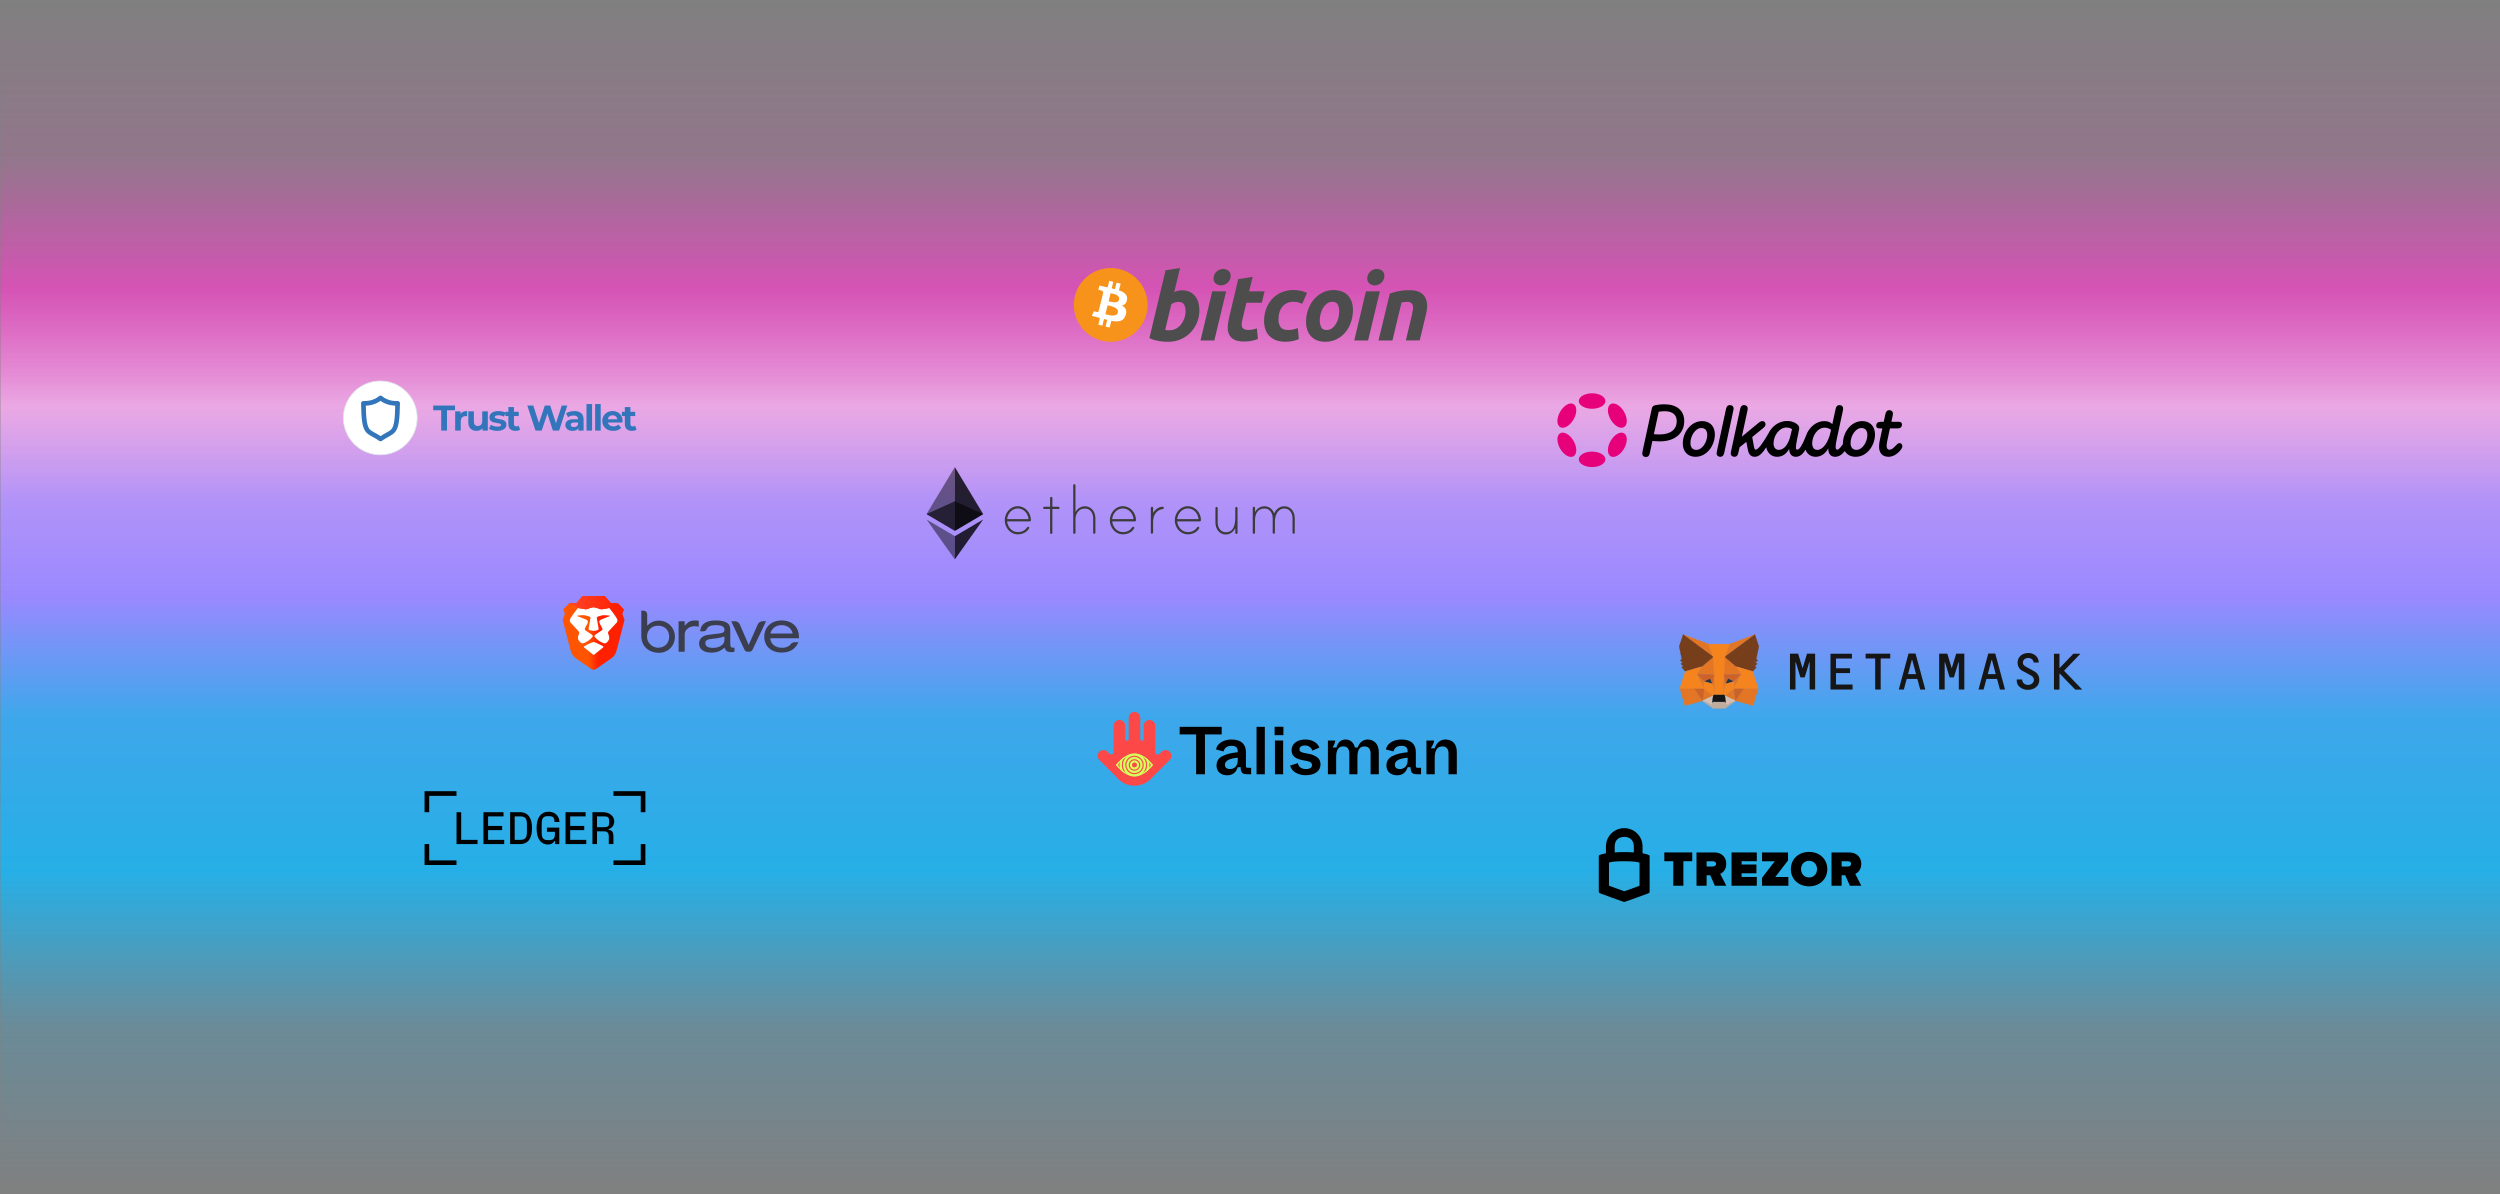 <?xml version="1.0" encoding="UTF-8" standalone="no"?>
<!DOCTYPE svg PUBLIC "-//W3C//DTD SVG 1.1//EN" "http://www.w3.org/Graphics/SVG/1.1/DTD/svg11.dtd">
<svg width="100%" height="100%" viewBox="0 0 2026 968" version="1.1" xmlns="http://www.w3.org/2000/svg" xmlns:xlink="http://www.w3.org/1999/xlink" xml:space="preserve" xmlns:serif="http://www.serif.com/" style="fill-rule:evenodd;clip-rule:evenodd;stroke-linecap:round;stroke-linejoin:round;">
    <rect x="0" y="0" width="2026" height="968" fill="#808080" stroke="none"/>
    <g transform="matrix(1,0,0,1,-510,-968)">
        <g>
            <g transform="matrix(1.235,0,0,1,-415.96,0)">
                <rect x="750" y="968" width="1641" height="968" style="fill:url(#_Linear1);"/>
            </g>
            <g id="Logos" transform="matrix(0.109,0,0,0.109,1369.46,1134.41)">
                <g transform="matrix(0.76,0,0,0.76,4001.89,4630.31)">
                    <path id="path7" d="M249,0C149.9,0 69.7,80.2 69.7,179.3L69.7,246.5C34.9,252.8 0,261.2 0,272.1L0,622.8C0,622.8 0,632.5 10.9,637.1C50.4,653.1 205.8,708.1 241.5,720.7C246.1,722.4 247.4,722.4 248.6,722.4C250.3,722.4 251.1,722.4 255.7,720.7C291.4,708.1 447.2,653.1 486.7,637.1C496.8,632.9 497.2,623.2 497.2,623.2L497.2,272.1C497.2,261.2 462.8,252.4 427.9,246.5L427.9,179.3C428.4,80.2 347.7,0 249,0ZM249,85.7C307.4,85.7 342.7,121 342.7,179.4L342.7,237.8C277.2,233.2 221.3,233.2 155.4,237.8L155.4,179.4C155.4,120.9 190.7,85.7 249,85.7ZM248.6,323.8C330.1,323.8 398.5,330.1 398.5,341.4L398.5,560.2C398.5,563.6 398.1,564 395.1,565.2C392.2,566.5 256.1,615.6 256.1,615.6C256.1,615.6 250.6,617.3 249,617.3C247.3,617.3 241.9,615.2 241.9,615.2C241.9,615.2 105.8,566.1 102.9,564.8C100,563.5 99.5,563.1 99.5,559.8L99.5,341C98.7,329.7 167.1,323.8 248.6,323.8Z" style="fill-rule:nonzero;"/>
                    <g id="g3222" transform="matrix(0.956,0,0,0.956,91.363,-287.434)">
                        <path id="path13" d="M666.6,890L666.6,639.3L575,639.3L575,549.4L860.6,549.4L860.6,639.3L769.9,639.3L769.9,890L666.6,890Z" style="fill-rule:nonzero;"/>
                        <path id="path15" d="M1092,890L1045,782.9L1007.6,782.9L1007.6,890L904.3,890L904.3,549.4L1086.1,549.4C1165.9,549.4 1208.7,602.3 1208.7,666.1C1208.7,724.9 1174.7,756 1147.4,769.4L1209.1,889.9L1092,889.9L1092,890ZM1104.2,666.1C1104.2,647.6 1087.8,639.6 1070.6,639.6L1007.6,639.6L1007.6,693.4L1070.6,693.4C1087.8,693 1104.2,685 1104.2,666.1Z" style="fill-rule:nonzero;"/>
                        <path id="path17" d="M1262.9,890L1262.9,549.4L1521.2,549.4L1521.2,639.3L1365.8,639.3L1365.8,672.9L1517.4,672.9L1517.4,762.8L1365.8,762.8L1365.8,800.2L1521.2,800.2L1521.2,890L1262.9,890Z" style="fill-rule:nonzero;"/>
                        <path id="path19" d="M1574.9,890.4L1574.9,808.5L1704.7,639.7L1574.9,639.7L1574.9,549.8L1840.7,549.8L1840.7,630.9L1710.5,800.6L1844.5,800.6L1844.5,890.5L1574.9,890.4Z" style="fill-rule:nonzero;"/>
                        <path id="path21" d="M1869.7,720.3C1869.7,615.7 1950.8,543.9 2056.2,543.9C2161.2,543.9 2242.7,615.3 2242.7,720.3C2242.7,824.9 2161.6,896.3 2056.2,896.3C1950.8,896.3 1869.7,824.9 1869.7,720.3ZM2137.7,720.3C2137.7,672.8 2105.4,635 2055.8,635C2006.2,635 1973.9,672.8 1973.9,720.3C1973.9,767.8 2006.2,805.6 2055.8,805.6C2105.8,805.6 2137.7,767.8 2137.7,720.3Z" style="fill-rule:nonzero;"/>
                        <path id="path23" d="M2473.6,890.4L2426.6,783.3L2389.2,783.3L2389.2,890.4L2285.9,890.4L2285.9,549.8L2467.7,549.8C2547.5,549.8 2590.3,602.7 2590.3,666.5C2590.3,725.3 2556.3,756.4 2529,769.8L2590.7,890.3L2473.6,890.3L2473.6,890.4ZM2486.2,666.1C2486.2,647.6 2469.8,639.6 2452.6,639.6L2389.6,639.6L2389.6,693.4L2452.6,693.4C2469.9,693 2486.2,685 2486.2,666.1Z" style="fill-rule:nonzero;"/>
                    </g>
                </g>
                <g transform="matrix(4.287,0,0,4.287,-4728.38,4355.93)">
                    <path d="M327.629,119.94L327.629,127.998L382.998,127.998L382.998,91.655L374.931,91.655L374.931,119.94L327.629,119.94ZM327.629,0L327.629,8.058L374.931,8.058L374.931,36.345L382.998,36.345L382.998,0L327.629,0ZM299.075,62.341L299.075,43.616L311.731,43.616C317.901,43.616 320.116,45.67 320.116,51.28L320.116,54.598C320.116,60.366 317.98,62.341 311.731,62.341L299.075,62.341ZM319.165,65.659C324.939,64.158 328.972,58.784 328.972,52.386C328.972,48.356 327.391,44.721 324.385,41.797C320.589,38.162 315.525,36.345 308.961,36.345L291.164,36.345L291.164,91.653L299.075,91.653L299.075,69.61L310.94,69.61C317.03,69.61 319.483,72.138 319.483,78.46L319.483,91.655L327.55,91.655L327.55,79.724C327.55,71.033 325.494,67.715 319.165,66.766L319.165,65.659ZM252.565,67.476L276.928,67.476L276.928,60.207L252.565,60.207L252.565,43.614L279.3,43.614L279.3,36.345L244.496,36.345L244.496,91.653L280.487,91.653L280.487,84.384L252.565,84.384L252.565,67.476ZM226.065,70.4L226.065,74.192C226.065,82.172 223.138,84.78 215.783,84.78L214.043,84.78C206.685,84.78 203.126,82.409 203.126,71.426L203.126,56.572C203.126,45.511 206.844,43.218 214.2,43.218L215.781,43.218C222.979,43.218 225.273,45.905 225.351,53.332L234.052,53.332C233.262,42.428 225.985,35.556 215.069,35.556C209.77,35.556 205.34,37.215 202.018,40.375C197.035,45.037 194.266,52.938 194.266,63.999C194.266,74.666 196.64,82.568 201.543,87.465C204.865,90.704 209.454,92.443 213.962,92.443C218.708,92.443 223.06,90.546 225.273,86.438L226.379,86.438L226.379,91.653L233.656,91.653L233.656,63.131L212.22,63.131L212.22,70.4L226.065,70.4ZM156.301,43.614L164.924,43.614C173.072,43.614 177.502,45.668 177.502,56.73L177.502,71.268C177.502,82.329 173.072,84.384 164.924,84.384L156.301,84.384L156.301,43.614ZM165.634,91.655C180.743,91.655 186.358,80.198 186.358,64.001C186.358,47.567 180.346,36.347 165.475,36.347L148.389,36.347L148.389,91.655L165.634,91.655ZM110.186,67.476L134.549,67.476L134.549,60.207L110.186,60.207L110.186,43.614L136.921,43.614L136.921,36.345L102.116,36.345L102.116,91.653L138.108,91.653L138.108,84.384L110.186,84.384L110.186,67.476ZM63.518,36.345L55.45,36.345L55.45,91.653L91.836,91.653L91.836,84.384L63.518,84.384L63.518,36.345ZM0,91.655L0,128L55.37,128L55.37,119.94L8.067,119.94L8.067,91.655L0,91.655ZM0,0L0,36.345L8.067,36.345L8.067,8.058L55.37,8.058L55.37,0L0,0Z" style="fill-rule:nonzero;"/>
                </g>
                <g transform="matrix(2.287,0,0,2.287,4325.25,2916.89)">
                    <g>
                        <path d="M1276.6,240.7C1269.8,236.2 1262.3,233 1255.2,229C1250.6,226.4 1245.7,224.1 1241.7,220.8C1234.9,215.2 1236.3,204.2 1243.4,199.4C1253.6,192.6 1270.5,196.4 1272.3,210.3C1272.3,210.6 1272.6,210.8 1272.9,210.8L1288.3,210.8C1288.7,210.8 1289,210.5 1288.9,210.1C1288.1,200.5 1284.4,192.5 1277.6,187.4C1271.1,182.5 1263.7,179.9 1255.8,179.9C1215.1,179.9 1211.4,223 1233.3,236.6C1235.8,238.2 1257.3,249 1264.9,253.7C1272.5,258.4 1274.9,267 1271.6,273.8C1268.6,280 1260.8,284.3 1253,283.8C1244.5,283.3 1237.9,278.7 1235.6,271.5C1235.2,270.2 1235,267.7 1235,266.6C1235,266.3 1234.7,266 1234.4,266L1217.7,266C1217.4,266 1217.1,266.3 1217.1,266.6C1217.1,278.7 1220.1,285.4 1228.3,291.5C1236,297.3 1244.4,299.7 1253.1,299.7C1275.9,299.7 1287.7,286.8 1290.1,273.4C1292.2,260.3 1288.3,248.5 1276.6,240.7Z" style="fill:rgb(22,22,22);fill-rule:nonzero;"/>
                        <path d="M561.3,182.1L536,182.1C535.7,182.1 535.5,182.3 535.4,182.5L521.7,227.7C521.5,228.3 520.7,228.3 520.5,227.7L506.8,182.5C506.7,182.2 506.5,182.1 506.2,182.1L480.7,182.1C480.4,182.1 480.1,182.4 480.1,182.7L480.1,298.1C480.1,298.4 480.4,298.7 480.7,298.7L497.4,298.7C497.7,298.7 498,298.4 498,298.1L498,210.4C498,209.7 499,209.6 499.2,210.2L513,255.7L514,258.9C514.1,259.2 514.3,259.3 514.6,259.3L527.4,259.3C527.7,259.3 527.9,259.1 528,258.9L529,255.7L542.8,210.2C543,209.5 544,209.7 544,210.4L544,298.1C544,298.4 544.3,298.7 544.6,298.7L561.3,298.7C561.6,298.7 561.9,298.4 561.9,298.1L561.9,182.7C561.9,182.4 561.6,182.1 561.3,182.1Z" style="fill:rgb(22,22,22);fill-rule:nonzero;"/>
                        <path d="M1020.9,182.1C1020.6,182.1 1020.4,182.3 1020.3,182.5L1006.6,227.7C1006.4,228.3 1005.6,228.3 1005.4,227.7L991.7,182.5C991.6,182.2 991.4,182.1 991.1,182.1L965.7,182.1C965.4,182.1 965.1,182.4 965.1,182.7L965.1,298.1C965.1,298.4 965.4,298.7 965.7,298.7L982.4,298.7C982.7,298.7 983,298.4 983,298.1L983,210.4C983,209.7 984,209.6 984.2,210.2L998,255.7L999,258.9C999.1,259.2 999.3,259.3 999.6,259.3L1012.4,259.3C1012.7,259.3 1012.9,259.1 1013,258.9L1014,255.7L1027.8,210.2C1028,209.5 1029,209.7 1029,210.4L1029,298.1C1029,298.4 1029.3,298.7 1029.6,298.7L1046.3,298.7C1046.6,298.7 1046.9,298.4 1046.9,298.1L1046.9,182.7C1046.9,182.4 1046.6,182.1 1046.3,182.1L1020.9,182.1Z" style="fill:rgb(22,22,22);fill-rule:nonzero;"/>
                        <path d="M805.5,182.1L726.6,182.1C726.3,182.1 726,182.4 726,182.7L726,197.1C726,197.4 726.3,197.7 726.6,197.7L757.1,197.7L757.1,298.1C757.1,298.4 757.4,298.7 757.7,298.7L774.4,298.7C774.7,298.7 775,298.4 775,298.1L775,197.7L805.5,197.7C805.8,197.7 806.1,197.4 806.1,197.1L806.1,182.7C806.1,182.4 805.9,182.1 805.5,182.1Z" style="fill:rgb(22,22,22);fill-rule:nonzero;"/>
                        <path d="M904,298.7L919.2,298.7C919.6,298.7 919.9,298.3 919.8,297.9L888.4,182.1C888.3,181.8 888.1,181.7 887.8,181.7L866,181.7C865.7,181.7 865.5,181.9 865.4,182.1L834,297.9C833.9,298.3 834.2,298.7 834.6,298.7L849.8,298.7C850.1,298.7 850.3,298.5 850.4,298.3L859.5,264.6C859.6,264.3 859.8,264.2 860.1,264.2L893.7,264.2C894,264.2 894.2,264.4 894.3,264.6L903.4,298.3C903.5,298.5 903.8,298.7 904,298.7ZM864.1,247.7L876.3,202.6C876.5,202 877.3,202 877.5,202.6L889.7,247.7C889.8,248.1 889.5,248.5 889.1,248.5L864.7,248.5C864.3,248.5 864,248.1 864.1,247.7Z" style="fill:rgb(22,22,22);fill-rule:nonzero;"/>
                        <path d="M1163.2,298.7L1178.4,298.7C1178.8,298.7 1179.1,298.3 1179,297.9L1147.6,182.1C1147.5,181.8 1147.3,181.7 1147,181.7L1125.2,181.7C1124.9,181.7 1124.7,181.9 1124.6,182.1L1093.2,297.9C1093.1,298.3 1093.4,298.7 1093.8,298.7L1109,298.7C1109.3,298.7 1109.5,298.5 1109.6,298.3L1118.7,264.6C1118.8,264.3 1119,264.2 1119.3,264.2L1152.9,264.2C1153.2,264.2 1153.4,264.4 1153.5,264.6L1162.6,298.3C1162.7,298.5 1162.9,298.7 1163.2,298.7ZM1123.3,247.7L1135.5,202.6C1135.7,202 1136.5,202 1136.7,202.6L1148.9,247.7C1149,248.1 1148.7,248.5 1148.3,248.5L1123.9,248.5C1123.5,248.5 1123.2,248.1 1123.3,247.7Z" style="fill:rgb(22,22,22);fill-rule:nonzero;"/>
                        <path d="M629.7,281.6L629.7,245.8C629.7,245.5 630,245.2 630.3,245.2L674.8,245.2C675.1,245.2 675.4,244.9 675.4,244.6L675.4,230.2C675.4,229.9 675.1,229.6 674.8,229.6L630.3,229.6C630,229.6 629.7,229.3 629.7,229L629.7,198.4C629.7,198.1 630,197.8 630.3,197.8L680.9,197.8C681.2,197.8 681.5,197.5 681.5,197.2L681.5,182.8C681.5,182.5 681.2,182.2 680.9,182.2L612.4,182.2C612.1,182.2 611.8,182.5 611.8,182.8L611.8,298.1C611.8,298.4 612.1,298.7 612.4,298.7L683,298.7C683.3,298.7 683.6,298.4 683.6,298.1L683.6,282.9C683.6,282.6 683.3,282.3 683,282.3L630.2,282.3C629.9,282.2 629.7,282 629.7,281.6Z" style="fill:rgb(22,22,22);fill-rule:nonzero;"/>
                        <path d="M1429.2,297.7L1371.4,238C1371.2,237.8 1371.2,237.4 1371.4,237.2L1423.4,183.2C1423.8,182.8 1423.5,182.2 1423,182.2L1401.7,182.2C1401.5,182.2 1401.4,182.3 1401.3,182.4L1357.2,228.2C1356.8,228.6 1356.2,228.3 1356.2,227.8L1356.2,182.8C1356.2,182.5 1355.9,182.2 1355.6,182.2L1338.9,182.2C1338.6,182.2 1338.3,182.5 1338.3,182.8L1338.3,298.2C1338.3,298.5 1338.6,298.8 1338.9,298.8L1355.6,298.8C1355.9,298.8 1356.2,298.5 1356.2,298.2L1356.2,247.4C1356.2,246.9 1356.9,246.6 1357.2,247L1407.2,298.6C1407.3,298.7 1407.5,298.8 1407.6,298.8L1428.9,298.8C1429.3,298.7 1429.6,298 1429.2,297.7Z" style="fill:rgb(22,22,22);fill-rule:nonzero;"/>
                    </g>
                    <g>
                        <path d="M366,120L264.9,195L283.7,150.8L366,120Z" style="fill:rgb(225,119,38);fill-rule:nonzero;stroke:rgb(225,119,38);stroke-width:1px;"/>
                        <g>
                            <path d="M132.8,120L233,195.7L215.1,150.8L132.8,120Z" style="fill:rgb(226,118,37);fill-rule:nonzero;stroke:rgb(226,118,37);stroke-width:1px;"/>
                            <path d="M329.6,293.9L302.7,335.1L360.3,351L376.8,294.8L329.6,293.9Z" style="fill:rgb(226,118,37);fill-rule:nonzero;stroke:rgb(226,118,37);stroke-width:1px;"/>
                            <path d="M122.1,294.8L138.5,351L196,335.1L169.2,293.9L122.1,294.8Z" style="fill:rgb(226,118,37);fill-rule:nonzero;stroke:rgb(226,118,37);stroke-width:1px;"/>
                            <path d="M192.9,224.3L176.9,248.5L233.9,251.1L232,189.6L192.9,224.3Z" style="fill:rgb(226,118,37);fill-rule:nonzero;stroke:rgb(226,118,37);stroke-width:1px;"/>
                            <path d="M305.9,224.3L266.2,188.9L264.9,251.1L321.9,248.5L305.9,224.3Z" style="fill:rgb(226,118,37);fill-rule:nonzero;stroke:rgb(226,118,37);stroke-width:1px;"/>
                            <path d="M196,335.1L230.5,318.4L200.8,295.2L196,335.1Z" style="fill:rgb(226,118,37);fill-rule:nonzero;stroke:rgb(226,118,37);stroke-width:1px;"/>
                            <path d="M268.3,318.4L302.7,335.1L298,295.2L268.3,318.4Z" style="fill:rgb(226,118,37);fill-rule:nonzero;stroke:rgb(226,118,37);stroke-width:1px;"/>
                        </g>
                        <g>
                            <path d="M302.7,335.1L268.3,318.4L271.1,340.8L270.8,350.3L302.7,335.1Z" style="fill:rgb(213,191,178);fill-rule:nonzero;stroke:rgb(213,191,178);stroke-width:1px;"/>
                            <path d="M196,335.1L228,350.3L227.8,340.8L230.5,318.4L196,335.1Z" style="fill:rgb(213,191,178);fill-rule:nonzero;stroke:rgb(213,191,178);stroke-width:1px;"/>
                        </g>
                        <path d="M228.6,280.4L200,272L220.2,262.7L228.6,280.4Z" style="fill:rgb(35,52,71);fill-rule:nonzero;stroke:rgb(35,52,71);stroke-width:1px;"/>
                        <path d="M270.2,280.4L278.6,262.7L298.9,272L270.2,280.4Z" style="fill:rgb(35,52,71);fill-rule:nonzero;stroke:rgb(35,52,71);stroke-width:1px;"/>
                        <g>
                            <path d="M196,335.1L201,293.9L169.2,294.8L196,335.1Z" style="fill:rgb(204,98,40);fill-rule:nonzero;stroke:rgb(204,98,40);stroke-width:1px;"/>
                            <path d="M297.8,293.9L302.7,335.1L329.6,294.8L297.8,293.9Z" style="fill:rgb(204,98,40);fill-rule:nonzero;stroke:rgb(204,98,40);stroke-width:1px;"/>
                            <path d="M321.9,248.5L264.9,251.1L270.2,280.4L278.6,262.7L298.9,272L321.9,248.5Z" style="fill:rgb(204,98,40);fill-rule:nonzero;stroke:rgb(204,98,40);stroke-width:1px;"/>
                            <path d="M200,272L220.2,262.7L228.6,280.4L233.9,251.1L176.9,248.5L200,272Z" style="fill:rgb(204,98,40);fill-rule:nonzero;stroke:rgb(204,98,40);stroke-width:1px;"/>
                        </g>
                        <g>
                            <path d="M176.9,248.5L200.8,295.2L200,272L176.9,248.5Z" style="fill:rgb(226,117,37);fill-rule:nonzero;stroke:rgb(226,117,37);stroke-width:1px;"/>
                            <path d="M298.9,272L298,295.2L321.9,248.5L298.9,272Z" style="fill:rgb(226,117,37);fill-rule:nonzero;stroke:rgb(226,117,37);stroke-width:1px;"/>
                            <path d="M233.9,251.1L228.6,280.4L235.3,315L236.8,269.4L233.9,251.1Z" style="fill:rgb(226,117,37);fill-rule:nonzero;stroke:rgb(226,117,37);stroke-width:1px;"/>
                            <path d="M264.9,251.1L262.1,269.3L263.5,315L270.2,280.4L264.9,251.1Z" style="fill:rgb(226,117,37);fill-rule:nonzero;stroke:rgb(226,117,37);stroke-width:1px;"/>
                        </g>
                        <path d="M270.2,280.4L263.5,315L268.3,318.4L298,295.2L298.9,272L270.2,280.4Z" style="fill:rgb(245,132,31);fill-rule:nonzero;stroke:rgb(245,132,31);stroke-width:1px;"/>
                        <path d="M200,272L200.8,295.2L230.5,318.4L235.3,315L228.6,280.4L200,272Z" style="fill:rgb(245,132,31);fill-rule:nonzero;stroke:rgb(245,132,31);stroke-width:1px;"/>
                        <path d="M270.8,350.3L271.1,340.8L268.5,338.6L230.3,338.6L227.8,340.8L228,350.3L196,335.1L207.2,344.3L229.9,360L268.8,360L291.6,344.3L302.7,335.1L270.8,350.3Z" style="fill:rgb(192,172,157);fill-rule:nonzero;stroke:rgb(192,172,157);stroke-width:1px;"/>
                        <path d="M268.3,318.4L263.5,315L235.3,315L230.5,318.4L227.8,340.8L230.3,338.6L268.5,338.6L271.1,340.8L268.3,318.4Z" style="fill:rgb(22,22,22);fill-rule:nonzero;stroke:rgb(22,22,22);stroke-width:1px;"/>
                        <g>
                            <path d="M370.3,199.9L378.8,158.5L366,120L268.3,192.5L305.9,224.3L359,239.8L370.7,226.1L365.6,222.4L373.7,215L367.5,210.2L375.6,204L370.3,199.9Z" style="fill:rgb(118,62,26);fill-rule:nonzero;stroke:rgb(118,62,26);stroke-width:1px;"/>
                            <path d="M120,158.5L128.6,199.9L123.1,204L131.3,210.2L125.1,215L133.2,222.4L128.1,226.1L139.8,239.8L192.9,224.3L230.5,192.5L132.8,120L120,158.5Z" style="fill:rgb(118,62,26);fill-rule:nonzero;stroke:rgb(118,62,26);stroke-width:1px;"/>
                        </g>
                        <path d="M359,239.8L305.9,224.3L321.9,248.5L298,295.2L329.6,294.8L376.8,294.8L359,239.8Z" style="fill:rgb(245,132,31);fill-rule:nonzero;stroke:rgb(245,132,31);stroke-width:1px;"/>
                        <path d="M192.9,224.3L139.8,239.8L122.1,294.8L169.2,294.8L200.8,295.2L176.9,248.5L192.9,224.3Z" style="fill:rgb(245,132,31);fill-rule:nonzero;stroke:rgb(245,132,31);stroke-width:1px;"/>
                        <path d="M264.9,251.1L268.3,192.5L283.7,150.8L215.1,150.8L230.5,192.5L233.9,251.1L235.2,269.5L235.3,315L263.5,315L263.6,269.5L264.9,251.1Z" style="fill:rgb(245,132,31);fill-rule:nonzero;stroke:rgb(245,132,31);stroke-width:1px;"/>
                    </g>
                </g>
                <g transform="matrix(9.413,0,0,9.413,-3743.66,2904.72)">
                    <g id="logo_brave">
                        <g id="Logo-Logotypes-brave-logo-dark" serif:id="Logo/Logotypes/brave/logo-dark">
                            <g id="Logotypes-brave-logo-dark" serif:id="Logotypes/brave/logo-dark">
                                <g id="Group-5">
                                    <g id="Group-4" transform="matrix(1,0,0,1,66.476,11.495)">
                                        <path id="Shape" d="M0.095,20.129L0.095,0.09L1.98,0.09C3.517,0.09 4.762,1.356 4.762,2.918L4.762,11.828C7.784,9.087 10.354,7.99 13.78,7.92C20.349,7.783 26.051,12.743 26.593,19.4C27.241,27.354 21.551,33.341 14.138,33.341C6,33.341 0.095,28.211 0.095,20.129ZM4.685,21.702C5.145,25.843 9.035,29.263 13.136,29.329C18.48,29.412 22.121,25.872 22.121,20.634C22.121,15.397 18.561,11.94 13.368,11.94C7.817,11.927 4.053,16.026 4.685,21.702Z" style="fill:rgb(59,62,79);"/>
                                        <path id="Shape1" serif:id="Shape" d="M34.381,8.42L34.381,11.989C37.317,8.677 39.056,7.787 42.494,7.787C43.494,7.788 44.492,7.87 45.479,8.031L45.479,12.772C44.426,12.478 43.338,12.33 42.245,12.333C39.757,12.333 37.667,13.161 36.136,14.726C34.792,16.097 34.393,17.169 34.393,19.322L34.393,32.521L29.554,32.521L29.554,8.42L34.381,8.42Z" style="fill:rgb(59,62,79);"/>
                                        <path id="Shape2" serif:id="Shape" d="M46.628,16.39C46.876,14.043 47.324,12.772 48.318,11.551C50.31,9.066 53.894,7.787 58.969,7.787C63.001,7.787 65.938,8.425 67.978,9.791C69.673,10.913 70.369,12.577 70.369,15.509L70.369,26.211C70.369,28.559 70.968,29.387 72.609,29.341C72.976,29.328 73.342,29.295 73.705,29.242L73.705,32.467C72.889,32.751 72.029,32.882 71.167,32.856C68.133,32.856 66.74,31.929 65.795,29.238C62.81,32.024 59.722,33.196 55.295,33.196C49.373,33.196 45.74,30.459 45.74,26.008C45.714,23.47 47.183,21.162 49.471,20.146C51.263,19.363 52.358,19.119 57.482,18.581C61.861,18.142 62.61,18.042 63.852,17.649C65.196,17.21 65.795,16.477 65.795,15.256C65.795,12.664 63.657,11.493 59.177,11.493C54.941,11.493 52.758,12.345 51.882,14.523C51.448,15.637 50.392,16.371 49.214,16.378L46.628,16.39ZM65.771,20.498C62.701,21.405 59.549,21.995 56.362,22.257C52.033,22.696 50.689,23.528 50.689,25.727C50.689,28.169 52.68,29.453 56.611,29.453C59.845,29.453 62.284,28.625 64.027,27.01C65.42,25.689 65.771,24.762 65.771,22.456L65.771,20.498Z" style="fill:rgb(59,62,79);"/>
                                        <path id="Shape3" serif:id="Shape" d="M85.386,32.517L84.14,32.517C83.042,32.524 82.037,31.889 81.557,30.885L71.118,8.42L74.018,8.42C75.708,8.407 77.247,9.409 77.941,10.975L84.905,27.122L92.102,10.913C92.806,9.371 94.332,8.39 96.004,8.404L98.639,8.404L87.956,30.91C87.471,31.9 86.474,32.524 85.386,32.517Z" style="fill:rgb(59,62,79);"/>
                                        <path id="Shape4" serif:id="Shape" d="M101.91,21.864C102.407,26.509 105.983,29.391 111.314,29.391C114.34,29.391 116.609,28.476 118.014,26.65C118.834,25.603 120.079,24.993 121.395,24.994L124.201,24.994C121.757,30.467 117.383,33.158 110.862,33.158C102.716,33.158 97.226,28.124 97.226,20.597C97.226,13.07 102.851,7.791 110.964,7.791C116.833,7.791 121.554,10.478 123.456,14.979C124.303,17.049 124.649,18.887 124.649,21.868L101.91,21.864ZM119.725,18.138C118.629,13.886 115.395,11.488 110.915,11.488C106.435,11.488 103.201,13.886 102.056,18.138L119.725,18.138Z" style="fill:rgb(59,62,79);"/>
                                    </g>
                                    <g transform="matrix(1,0,0,1,4.511,0)">
                                        <g id="Build-Icons-Release" serif:id="Build-Icons/Release">
                                            <g id="Logo">
                                                <path id="Head" d="M47.09,13.985L48.432,10.629C48.432,10.629 46.724,8.764 44.65,6.651C42.576,4.538 38.184,5.781 38.184,5.781L33.183,0L15.615,0L10.614,5.781C10.614,5.781 6.222,4.538 4.148,6.651C2.074,8.764 0.366,10.629 0.366,10.629L1.708,13.985L0,18.956C0,18.956 5.023,38.34 5.612,40.707C6.771,45.368 7.564,47.17 10.858,49.531C14.151,51.893 20.129,55.995 21.105,56.616C22.081,57.237 23.301,58.296 24.399,58.296C25.497,58.296 26.717,57.237 27.693,56.616C28.669,55.995 34.646,51.893 37.94,49.531C41.234,47.17 42.027,45.368 43.186,40.707C43.775,38.34 48.798,18.956 48.798,18.956L47.09,13.985Z" style="fill:url(#_Linear2);"/>
                                                <path id="Face" d="M24.399,36.279C24.733,36.279 26.876,37.049 28.595,37.956C30.314,38.862 31.56,39.503 31.958,39.757C32.357,40.011 32.114,40.49 31.751,40.751C31.388,41.012 26.513,44.858 26.04,45.283C25.567,45.709 24.872,46.411 24.399,46.411C23.926,46.411 23.231,45.709 22.758,45.283C22.284,44.858 17.41,41.012 17.047,40.751C16.684,40.49 16.441,40.011 16.839,39.757C17.238,39.503 18.484,38.862 20.203,37.956C21.922,37.049 24.064,36.279 24.399,36.279ZM24.425,8.886C24.589,8.89 25.514,8.936 26.839,9.386C28.303,9.883 29.889,10.504 30.621,10.504C31.353,10.504 36.781,9.448 36.781,9.448C36.781,9.448 43.215,17.371 43.215,19.065C43.215,20.758 42.406,21.205 41.592,22.086C40.778,22.966 37.224,26.811 36.768,27.304C36.312,27.798 35.361,28.547 35.92,29.894C36.479,31.242 37.304,32.956 36.387,34.695C35.47,36.434 33.899,37.595 32.893,37.403C31.886,37.211 29.523,35.953 28.653,35.378C27.784,34.803 25.029,32.488 25.029,31.603C25.029,30.717 27.877,29.127 28.403,28.766C28.929,28.404 31.329,27.006 31.378,26.457C31.427,25.908 31.409,25.747 30.7,24.391C29.992,23.035 28.717,21.225 28.929,20.02C29.141,18.816 31.198,18.19 32.666,17.625C34.134,17.061 36.96,15.994 37.313,15.828C37.666,15.662 37.575,15.504 36.505,15.401C35.436,15.298 32.401,14.887 31.033,15.276C29.665,15.665 27.327,16.256 27.138,16.569C26.949,16.883 26.782,16.893 26.976,17.974C27.17,19.056 28.171,24.244 28.269,25.166C28.366,26.088 28.556,26.697 27.581,26.924C26.605,27.151 24.963,27.546 24.399,27.546C23.835,27.546 22.193,27.151 21.217,26.924C20.242,26.697 20.432,26.088 20.529,25.166C20.626,24.244 21.627,19.056 21.822,17.974C22.016,16.893 21.849,16.883 21.66,16.569C21.471,16.256 19.133,15.665 17.765,15.276C16.397,14.887 13.362,15.298 12.293,15.401C11.223,15.504 11.132,15.662 11.485,15.828C11.838,15.994 14.664,17.061 16.132,17.625C17.599,18.19 19.656,18.816 19.869,20.02C20.081,21.225 18.805,23.035 18.097,24.391C17.389,25.747 17.37,25.908 17.42,26.457C17.469,27.006 19.868,28.404 20.395,28.766C20.921,29.127 23.768,30.717 23.768,31.603C23.768,32.488 21.014,34.803 20.144,35.378C19.275,35.953 16.911,37.211 15.905,37.403C14.899,37.595 13.328,36.434 12.411,34.695C11.494,32.956 12.319,31.242 12.877,29.894C13.436,28.547 12.486,27.798 12.03,27.304C11.574,26.811 8.02,22.966 7.206,22.086C6.392,21.205 5.583,20.758 5.583,19.065C5.583,17.371 12.016,9.448 12.016,9.448C12.016,9.448 17.445,10.504 18.177,10.504C18.909,10.504 20.495,9.883 21.959,9.386C23.284,8.936 24.209,8.89 24.373,8.886L24.425,8.886Z" style="fill:white;"/>
                                                <path id="Top-Head" d="M38.184,5.781L33.183,0L15.615,0L10.614,5.781C10.614,5.781 6.222,4.538 4.148,6.651C4.148,6.651 10.004,6.113 12.016,9.448C12.016,9.448 17.445,10.504 18.177,10.504C18.909,10.504 20.495,9.883 21.959,9.386C23.423,8.889 24.399,8.885 24.399,8.885C24.399,8.885 25.375,8.889 26.839,9.386C28.303,9.883 29.889,10.504 30.621,10.504C31.353,10.504 36.781,9.448 36.781,9.448C38.794,6.113 44.65,6.651 44.65,6.651C42.576,4.538 38.184,5.781 38.184,5.781" style="fill:url(#_Linear3);"/>
                                            </g>
                                        </g>
                                    </g>
                                </g>
                            </g>
                        </g>
                    </g>
                </g>
                <g id="_1421487920208" transform="matrix(0.617,0,0,0.617,98.813,465.73)">
                    <path d="M875.92,551.95C816.84,790.19 575.81,935.42 337.56,876.34C99.32,817.27 -45.91,576.23 13.17,337.99C72.25,99.74 313.28,-45.5 551.52,13.58C551.92,13.68 552.33,13.78 552.73,13.89C790.34,73.52 934.9,314.17 875.92,551.95Z" style="fill:rgb(247,147,26);fill-rule:nonzero;"/>
                    <path d="M545.37,380.28C531.48,435.84 446.76,407.36 419.26,400.56L443.56,303.34C470.64,310.01 559.26,322.78 544.95,380.28L545.37,380.28ZM530.23,537.38C515.23,597.92 413.29,565.16 380.23,556.95L407.03,449.59C440.09,457.92 545.92,474.17 530.23,537.38ZM641.34,381.12C650.09,321.95 605.09,290.15 544.12,269.04L564.12,188.9L514.82,176.68L495.38,254.74C482.6,251.55 469.41,248.49 456.35,245.57L475.79,166.68L427.04,154.46L407.04,234.6L375.93,227.66L308.57,210.85L295.65,262.94C295.65,262.94 331.76,271.27 331.07,271.83C344.86,273.5 354.92,285.75 353.85,299.61L331.07,390.86C332.78,391.25 334.46,391.8 336.07,392.53L330.93,391.14L299.12,519.06C296.14,528.42 286.14,533.57 276.77,530.59L276.76,530.59C276.76,531.28 241.2,521.84 241.2,521.84L217.03,577.4L280.5,593.1L315.22,602.13L295.08,683.1L343.83,695.32L363.83,615.18C376.97,618.79 389.9,622.12 402.58,625.18L382.86,705.6L431.61,717.68L451.75,636.85C535.08,652.56 597.44,646.29 623.83,571.02C645.08,510.46 622.72,475.6 578.97,452.82C610.91,445.46 634.53,425.04 641.33,381.15L641.34,381.12Z" style="fill:white;fill-rule:nonzero;"/>
                    <path d="M1157.17,750C1183.13,750.08 1208.67,743.47 1231.34,730.83C1254.67,718.39 1275.19,701.26 1291.62,680.55C1308.74,658.65 1322.2,634.12 1331.48,607.91C1341.27,580.83 1346.24,552.26 1346.2,523.47C1347.76,494.26 1341.52,465.16 1328.14,439.16C1316.2,419.02 1293.97,408.75 1261.75,408.75C1247.71,409.23 1233.75,411.14 1220.08,414.44C1203.11,418.23 1187.41,426.37 1174.52,438.05L1100.91,745.83L1112.72,748.05C1116.23,748.91 1119.82,749.47 1123.41,749.72C1128.02,750.29 1132.66,750.52 1137.3,750.41L1157.16,749.99L1157.17,750ZM1303.42,268.89C1335.57,268.15 1367.49,274.71 1396.75,288.06C1422.15,300.17 1444.47,317.88 1462.03,339.87C1480.01,362.61 1493.23,388.72 1500.92,416.67C1509.34,447.49 1513.49,479.31 1513.28,511.26C1513.24,610.66 1474.71,706.17 1405.78,777.79C1372.36,812.07 1332.6,839.51 1288.7,858.62C1242.67,878.88 1192.88,889.21 1142.59,888.9L1107.03,888.9C1087.7,888.27 1068.4,886.61 1049.25,883.9C1025.86,880.51 1002.68,875.88 979.81,870.01C955.83,864.32 932.55,856.03 910.37,845.29L1105.51,27.79L1279.82,0.01L1210.38,290.15C1224.84,283.61 1239.85,278.36 1255.24,274.46C1271.1,270.6 1287.39,268.68 1303.71,268.77L1303.43,268.91L1303.42,268.89Z" style="fill:rgb(77,77,77);fill-rule:nonzero;"/>
                    <path d="M1774.39,209.3C1751.67,209.52 1729.52,202.24 1711.33,188.61C1692.05,173.36 1681.63,149.51 1683.55,125C1683.47,109.71 1686.73,94.58 1693.13,80.69C1699.26,67.16 1707.87,54.91 1718.55,44.58C1729.22,34.44 1741.58,26.26 1755.08,20.41C1769.12,14.38 1784.25,11.31 1799.52,11.38C1822.08,11.31 1844.02,18.63 1862.02,32.21C1881.26,47.49 1891.67,71.32 1889.8,95.82C1889.92,111.15 1886.7,126.32 1880.36,140.26C1874.23,153.72 1865.66,165.91 1855.08,176.23C1844.44,186.41 1832.08,194.59 1818.55,200.4C1804.51,206.43 1789.38,209.46 1774.11,209.29L1774.39,209.29L1774.39,209.3ZM1693.42,873.06L1526.75,873.06L1667.58,281.38L1835.22,281.38L1693.41,873.06L1693.42,873.06Z" style="fill:rgb(77,77,77);fill-rule:nonzero;"/>
                    <path d="M1981.06,134.03L2155.36,107.09L2112.03,281.4L2298.71,281.4L2265.08,418.62L2079.94,418.62L2030.5,625.01C2026.22,640.81 2023.57,657.01 2022.58,673.36C2021.56,686.58 2023.52,699.86 2028.27,712.23C2032.92,723.33 2041.53,732.3 2052.44,737.37C2068.14,744.31 2085.28,747.47 2102.44,746.54C2120.02,746.6 2137.56,744.87 2154.8,741.4C2172.15,738.01 2189.24,733.37 2205.91,727.51L2218.41,855.84C2194.48,864.44 2170.03,871.55 2145.21,877.09C2114.54,883.6 2083.23,886.63 2051.88,886.12C2000.07,886.12 1960.07,878.34 1931.46,863.06C1904.7,849.45 1883.26,827.25 1870.63,800C1858.3,771.09 1852.92,739.69 1854.94,708.33C1856.81,671.54 1862.06,635 1870.63,599.16L1981.05,133.47L1981.05,134.03L1981.06,134.03Z" style="fill:rgb(77,77,77);fill-rule:nonzero;"/>
                    <path d="M2292.59,636.8C2292.24,587.72 2300.6,538.94 2317.31,492.78C2332.98,449.13 2357.05,408.98 2388.14,374.59C2419.49,340.48 2457.61,313.33 2500.08,294.85C2546.4,274.85 2596.43,264.86 2646.88,265.56C2677.34,265.2 2707.74,268.41 2737.44,275.13C2762.41,281.05 2786.7,289.52 2809.94,300.41L2752.03,430.55C2737.03,424.44 2721.47,419.18 2705.36,414.3C2686.15,408.95 2666.26,406.47 2646.33,406.94C2595.97,405.12 2547.53,426.41 2514.8,464.72C2482.3,502.95 2465.99,554.34 2465.91,618.89C2464.38,651.63 2473.02,684.03 2490.63,711.68C2507.1,735.29 2537.49,747.08 2581.74,747.08C2602.95,747.1 2624.09,744.82 2644.8,740.28C2663.27,736.34 2681.37,730.72 2698.83,723.47L2711.19,857.37C2688.47,865.97 2665.29,873.3 2641.75,879.3C2611.86,886.04 2581.28,889.22 2550.64,888.76C2509.97,889.94 2469.49,883.09 2431.47,868.61C2401.25,856.43 2374.04,837.81 2351.75,814.04C2330.6,791 2314.97,763.44 2306.06,733.47C2296.63,701.93 2291.95,669.16 2292.17,636.25L2292.59,636.81L2292.59,636.8Z" style="fill:rgb(77,77,77);fill-rule:nonzero;"/>
                    <path d="M3114.94,407.5C3091.44,407.17 3068.47,414.64 3049.66,428.75C3030.59,443.51 3014.59,461.88 3002.58,482.78C2989.37,505.03 2979.45,529.09 2973.14,554.19C2967.03,578.25 2963.85,602.95 2963.7,627.78C2962.2,658.09 2968.37,688.27 2981.62,715.56C2993.71,736.53 3015.37,747.09 3046.9,747.09C3070.44,747.49 3093.44,739.96 3112.18,725.7C3131.29,710.94 3147.32,692.57 3159.4,671.69C3172.42,649.41 3182.1,625.36 3188.16,600.28C3194.2,576.17 3197.38,551.41 3197.59,526.53C3199.15,496.24 3192.96,466.03 3179.67,438.75C3167.59,417.92 3145.78,407.36 3114.39,407.36L3114.95,407.5L3114.94,407.5ZM3031.61,888.89C2996.22,889.71 2961.03,883.57 2928,870.83C2900.21,859.87 2875.39,842.57 2855.5,820.27C2835.94,797.81 2821.21,771.58 2812.17,743.19C2802.35,711.36 2797.65,678.16 2798.28,644.86C2798.39,599 2805.74,553.43 2820.1,509.86C2834.03,466.01 2855.78,425.04 2884.25,388.89C2912.85,352.75 2948.42,322.71 2988.83,300.56C3032.33,277.17 3081.11,265.35 3130.5,266.25C3165.68,265.61 3200.68,271.75 3233.56,284.31C3261.38,295.09 3286.34,312.16 3306.47,334.17C3325.91,356.69 3340.61,382.91 3349.67,411.25C3359.56,443.11 3364.25,476.36 3363.56,509.72C3363.42,555.54 3356.25,601.08 3342.31,644.72C3328.62,688.63 3307.27,729.76 3279.25,766.25C3251.07,802.54 3215.64,832.58 3175.22,854.45C3131.05,877.96 3081.64,889.82 3031.61,888.89Z" style="fill:rgb(77,77,77);fill-rule:nonzero;"/>
                    <path d="M3626.75,209.3C3604.07,209.54 3581.94,202.26 3563.84,188.61C3544.55,173.36 3534.13,149.51 3536.06,125C3535.98,109.71 3539.24,94.58 3545.63,80.69C3551.59,67.23 3559.96,55 3570.35,44.58C3581.09,34.47 3593.49,26.29 3607.02,20.41C3621.02,14.39 3636.1,11.32 3651.34,11.38C3674.06,11.18 3696.25,18.52 3714.4,32.21C3733.64,47.49 3744.04,71.32 3742.18,95.82C3742.21,111.17 3738.89,126.34 3732.44,140.26C3726.42,153.73 3717.88,165.94 3707.31,176.23C3696.67,186.41 3684.31,194.59 3670.78,200.4C3656.86,206.37 3641.88,209.4 3626.74,209.29L3626.75,209.3ZM3545.93,873.06L3379.26,873.06L3519.82,281.38L3687.6,281.38L3545.93,873.06Z" style="fill:rgb(77,77,77);fill-rule:nonzero;"/>
                    <path d="M3807.59,308.33C3820.23,304.72 3834.26,300.27 3849.26,295.42C3864.26,290.56 3881.76,286.11 3901.05,281.53C3922.22,277.04 3943.59,273.66 3965.09,271.39C3991.8,268.57 4018.65,267.22 4045.51,267.36C4133.29,267.36 4193.84,292.86 4227.18,343.89C4247.14,374.45 4257.24,411.73 4257.48,455.74L4257.48,458.91C4257.33,487.53 4253.06,518.96 4244.68,553.19L4168.15,872.63L4000.93,872.63L4075.23,559.84C4079.67,540.41 4083.29,521.52 4085.93,503.05C4088.82,487.06 4088.82,470.69 4085.93,454.72C4083.17,441.37 4075.79,429.43 4065.1,420.97C4050.28,411.25 4032.64,406.71 4014.96,408.05C3992.7,408.09 3970.5,410.37 3948.71,414.86L3839.54,873.19L3671.33,873.19L3807.59,308.33Z" style="fill:rgb(77,77,77);fill-rule:nonzero;"/>
                </g>
                <g id="Layer_1-2" transform="matrix(2.535,0,0,2.535,-996.285,1946.24)">
                    <path d="M306.2,155.7C306.167,157.645 304.546,159.222 302.6,159.2L236.3,159.2C238,175.6 250.3,190.6 267.7,190.6C279.6,190.6 288.4,186.1 295,176.6C295.623,175.587 296.712,174.949 297.9,174.9C297.93,174.899 297.961,174.899 297.991,174.899C299.752,174.899 301.201,176.348 301.201,178.109C301.201,178.139 301.201,178.17 301.2,178.2C301.202,178.803 301.028,179.394 300.7,179.9C294,191.5 280.7,197.2 267.7,197.2C245.4,197.2 229.4,177.2 229.4,155.9C229.4,134.6 245.3,114.6 267.7,114.6C290.1,114.6 306.1,134.4 306.2,155.7ZM299.1,152.6C297.7,136.2 285.1,121.2 267.7,121.2C250.3,121.2 238,136.2 236.3,152.6L299.1,152.6Z" style="fill:rgb(59,59,59);fill-rule:nonzero;"/>
                    <path d="M386.8,116.2C388.59,116.252 390.048,117.71 390.1,119.5C390.101,119.53 390.101,119.561 390.101,119.591C390.101,121.352 388.652,122.801 386.891,122.801C386.861,122.801 386.83,122.801 386.8,122.8L369,122.8L369,192.7C368.984,194.504 367.504,195.984 365.7,196C363.91,195.948 362.452,194.49 362.4,192.7L362.4,122.8L345.3,122.8C345.27,122.801 345.239,122.801 345.209,122.801C343.448,122.801 341.999,121.352 341.999,119.591C341.999,119.561 341.999,119.53 342,119.5C342.016,117.696 343.496,116.216 345.3,116.2L362.4,116.2L362.4,90.7C362.403,88.962 363.683,87.469 365.4,87.2C365.543,87.181 365.687,87.172 365.831,87.172C367.624,87.172 369.101,88.648 369.101,90.442C369.101,90.461 369.1,90.481 369.1,90.5L369.1,116.2L386.8,116.2Z" style="fill:rgb(59,59,59);fill-rule:nonzero;"/>
                    <path d="M495.3,150L495.3,192.3C495.248,194.09 493.79,195.548 492,195.6C491.97,195.601 491.939,195.601 491.909,195.601C490.148,195.601 488.699,194.152 488.699,192.391C488.699,192.361 488.699,192.33 488.7,192.3L488.7,150C488.7,135.7 480.6,121.5 464.7,121.5C444.3,121.5 435.5,139.3 436.7,157.6C436.7,158.1 436.9,160.2 436.9,160.5L436.9,192.2C436.897,193.938 435.617,195.431 433.9,195.7C433.757,195.719 433.613,195.728 433.469,195.728C431.676,195.728 430.199,194.252 430.199,192.458C430.199,192.439 430.2,192.419 430.2,192.4L430.2,53.3C430.216,51.496 431.696,50.016 433.5,50C435.29,50.052 436.748,51.51 436.8,53.3L436.8,131.9C442.5,121.7 452.7,114.8 464.6,114.8C484.2,114.8 495.3,131.9 495.3,150Z" style="fill:rgb(59,59,59);fill-rule:nonzero;"/>
                    <path d="M614.4,155.7C614.367,157.645 612.746,159.222 610.8,159.2L544.5,159.2C546.2,175.6 558.5,190.6 575.9,190.6C587.8,190.6 596.6,186.1 603.2,176.6C603.823,175.587 604.912,174.949 606.1,174.9C606.13,174.899 606.161,174.899 606.191,174.899C607.952,174.899 609.401,176.348 609.401,178.109C609.401,178.139 609.401,178.17 609.4,178.2C609.402,178.803 609.228,179.394 608.9,179.9C602.2,191.5 588.9,197.2 575.9,197.2C553.6,197.2 537.6,177.2 537.6,155.9C537.6,134.6 553.5,114.6 575.9,114.6C598.1,114.6 614.3,134.4 614.4,155.7ZM607.2,152.6C605.8,136.2 593.2,121.2 575.8,121.2C558.4,121.2 546.1,136.2 544.4,152.6L607.2,152.6Z" style="fill:rgb(59,59,59);fill-rule:nonzero;"/>
                    <path d="M695.9,119.3C696.031,121.136 694.635,122.757 692.8,122.9C673.3,125.8 664.5,141.7 664.5,160.2L664.5,191.9C664.497,193.638 663.217,195.131 661.5,195.4C661.357,195.419 661.213,195.428 661.069,195.428C659.276,195.428 657.799,193.952 657.799,192.158C657.799,192.139 657.8,192.119 657.8,192.1L657.8,119.8C657.803,118.062 659.083,116.569 660.8,116.3C660.943,116.281 661.087,116.272 661.231,116.272C663.024,116.272 664.501,117.748 664.501,119.542C664.501,119.561 664.5,119.581 664.5,119.6L664.5,134.3C670,125 680.9,116.2 692.3,116.2C694,116.2 695.9,117.4 695.9,119.3Z" style="fill:rgb(59,59,59);fill-rule:nonzero;"/>
                    <path d="M804.9,155.7C804.867,157.645 803.246,159.222 801.3,159.2L735,159.2C736.7,175.6 749,190.6 766.4,190.6C778.3,190.6 787.1,186.1 793.7,176.6C794.323,175.587 795.412,174.949 796.6,174.9C796.63,174.899 796.661,174.899 796.691,174.899C798.452,174.899 799.901,176.348 799.901,178.109C799.901,178.139 799.901,178.17 799.9,178.2C799.902,178.803 799.728,179.394 799.4,179.9C792.7,191.5 779.4,197.2 766.4,197.2C744.1,197.2 728.1,177.2 728.1,155.9C728.1,134.6 744,114.6 766.4,114.6C788.8,114.6 804.8,134.4 804.9,155.7ZM797.8,152.6C796.4,136.2 783.8,121.2 766.4,121.2C749,121.2 736.7,136.2 735,152.6L797.8,152.6Z" style="fill:rgb(59,59,59);fill-rule:nonzero;"/>
                    <path d="M912.1,120.1L912.1,192.7C912.048,194.49 910.59,195.948 908.8,196C908.77,196.001 908.739,196.001 908.709,196.001C906.948,196.001 905.499,194.552 905.499,192.791C905.499,192.761 905.499,192.73 905.5,192.7L905.5,178.9C900,189.8 890.3,197.7 877.9,197.7C858.2,197.7 847.3,180.6 847.3,162.5L847.3,120C847.316,118.196 848.796,116.716 850.6,116.7C852.39,116.752 853.848,118.21 853.9,120L853.9,162.5C853.9,176.8 862,191 877.9,191C900.2,191 905.5,170.1 905.5,147L905.5,119.9C905.525,118.08 907.029,116.596 908.85,116.596C909.242,116.596 909.631,116.665 910,116.8C911.281,117.395 912.103,118.687 912.1,120.1Z" style="fill:rgb(59,59,59);fill-rule:nonzero;"/>
                    <path d="M1080,149.7L1080,192.2C1079.95,193.99 1078.49,195.448 1076.7,195.5C1076.67,195.501 1076.64,195.501 1076.61,195.501C1074.85,195.501 1073.4,194.052 1073.4,192.291C1073.4,192.261 1073.4,192.23 1073.4,192.2L1073.4,149.7C1073.4,135.4 1065.3,121.4 1049.4,121.4C1029.4,121.4 1021.8,142.8 1021.8,159.4L1021.8,192.2C1021.75,193.99 1020.29,195.448 1018.5,195.5C1018.47,195.501 1018.44,195.501 1018.41,195.501C1016.65,195.501 1015.2,194.052 1015.2,192.291C1015.2,192.261 1015.2,192.23 1015.2,192.2L1015.2,149.7C1015.2,135.4 1007.1,121.4 991.2,121.4C971,121.4 962.7,137.3 963.4,158.5C963.4,159 963.6,159.9 963.4,160.2L963.4,192.1C963.397,193.838 962.117,195.331 960.4,195.6C960.257,195.619 960.113,195.628 959.969,195.628C958.176,195.628 956.699,194.152 956.699,192.358C956.699,192.339 956.7,192.319 956.7,192.3L956.7,119.8C956.703,118.062 957.983,116.569 959.7,116.3C959.843,116.281 959.987,116.272 960.131,116.272C961.924,116.272 963.401,117.748 963.401,119.542C963.401,119.561 963.4,119.581 963.4,119.6L963.4,131.7C969.1,121.5 979.3,114.8 991.2,114.8C1004.7,114.8 1015.2,123.4 1019.5,135.9C1025,123.5 1035.7,114.8 1049.4,114.8C1068.9,114.8 1080,131.7 1080,149.7Z" style="fill:rgb(59,59,59);fill-rule:nonzero;"/>
                    <path d="M83,100.1L0,137.8L83,186.9L166.1,137.8L83,100.1Z" style="fill-opacity:0.6;fill-rule:nonzero;"/>
                    <path d="M0,137.8L83,186.9L83,0L0,137.8Z" style="fill-opacity:0.45;fill-rule:nonzero;"/>
                    <path d="M83,0L83,186.9L166.1,137.8L83,0Z" style="fill-opacity:0.8;fill-rule:nonzero;"/>
                    <path d="M0,153.6L83,270.6L83,202.6L0,153.6Z" style="fill-opacity:0.45;fill-rule:nonzero;"/>
                    <path d="M83,202.6L83,270.6L166.1,153.6L83,202.6Z" style="fill-opacity:0.8;fill-rule:nonzero;"/>
                </g>
                <g transform="matrix(8.574,0,0,8.574,275.98,3766.32)">
                    <path d="M50.116,35.663C50.724,36.987 52.515,37.455 53.545,36.425L55.435,34.535C57.388,32.582 60.554,32.582 62.506,34.535C64.459,36.488 64.459,39.653 62.506,41.606L47.234,56.878C43.566,61.233 38.072,64 31.931,64C25.528,64 19.828,60.991 16.168,56.31L1.465,41.607C-0.488,39.654 -0.488,36.489 1.465,34.536C3.417,32.583 6.583,32.583 8.536,34.536L10.397,36.397C11.405,37.405 13.154,36.951 13.75,35.656C13.867,35.4 13.931,35.126 13.931,34.844L13.931,12C13.931,9.238 16.17,7 18.931,7C21.693,7 23.931,9.238 23.931,12L23.931,23.556C23.931,24.551 24.95,25.226 25.898,24.926C26.498,24.736 26.932,24.19 26.932,23.561L26.932,5C26.932,2.239 29.17,0 31.932,0C34.693,0 36.932,2.239 36.932,5L36.932,23.561C36.932,24.19 37.365,24.737 37.965,24.926C38.913,25.226 39.931,24.551 39.931,23.557L39.931,12C39.931,9.238 42.17,7 44.931,7C47.693,7 49.931,9.238 49.931,12L49.931,34.835C49.931,35.122 49.996,35.402 50.116,35.663Z" style="fill:rgb(253,72,72);"/>
                    <path d="M47.932,46C47.932,46 40.768,56 31.932,56C23.095,56 15.932,46 15.932,46C15.932,46 23.095,36 31.932,36C40.768,36 47.932,46 47.932,46Z" style="fill:rgb(213,255,92);fill-rule:nonzero;"/>
                    <path d="M39.431,46C39.431,50.142 36.073,53.499 31.932,53.499C27.791,53.499 24.433,50.142 24.433,46C24.433,41.859 27.791,38.501 31.932,38.501C36.073,38.501 39.431,41.859 39.431,46Z" style="fill:none;fill-rule:nonzero;stroke:rgb(253,72,72);stroke-width:1px;stroke-linecap:butt;stroke-linejoin:miter;"/>
                    <path d="M36.431,46C36.431,48.485 34.416,50.499 31.932,50.499C29.447,50.499 27.433,48.485 27.433,46C27.433,43.516 29.447,41.502 31.932,41.502C34.416,41.502 36.431,43.516 36.431,46Z" style="fill:none;fill-rule:nonzero;stroke:rgb(253,72,72);stroke-width:1px;stroke-linecap:butt;stroke-linejoin:miter;"/>
                    <path d="M42.431,46C42.431,51.798 37.73,56.499 31.932,56.499C26.134,56.499 21.433,51.798 21.433,46C21.433,40.202 26.134,35.501 31.932,35.501C37.73,35.501 42.431,40.202 42.431,46Z" style="fill:none;fill-rule:nonzero;stroke:rgb(253,72,72);stroke-width:1px;stroke-linecap:butt;stroke-linejoin:miter;"/>
                    <path d="M45.431,46C45.431,53.455 39.387,59.499 31.932,59.499C24.477,59.499 18.433,53.455 18.433,46C18.433,38.545 24.477,32.501 31.932,32.501C39.387,32.501 45.431,38.545 45.431,46Z" style="fill:none;fill-rule:nonzero;stroke:rgb(253,72,72);stroke-width:1px;stroke-linecap:butt;stroke-linejoin:miter;"/>
                    <path d="M33.431,46C33.431,46.828 32.76,47.499 31.932,47.499C31.104,47.499 30.433,46.828 30.433,46C30.433,45.172 31.104,44.501 31.932,44.501C32.76,44.501 33.431,45.172 33.431,46Z" style="fill:rgb(22,43,235);fill-rule:nonzero;stroke:rgb(253,72,72);stroke-width:1px;stroke-linecap:butt;stroke-linejoin:miter;"/>
                    <circle cx="31.932" cy="46" r="2" style="fill:rgb(253,72,72);"/>
                    <path d="M16.652,46.121C16.618,46.078 16.587,46.037 16.558,46C16.587,45.963 16.618,45.922 16.652,45.878C16.861,45.611 17.17,45.227 17.569,44.765C18.367,43.841 19.521,42.61 20.946,41.379C23.811,38.906 27.695,36.501 31.932,36.501C36.169,36.501 40.053,38.906 42.918,41.379C44.343,42.61 45.497,43.841 46.295,44.765C46.694,45.227 47.003,45.611 47.211,45.878C47.245,45.922 47.277,45.963 47.305,46C47.277,46.037 47.245,46.078 47.211,46.121C47.003,46.389 46.694,46.773 46.295,47.235C45.497,48.159 44.343,49.39 42.918,50.621C40.053,53.094 36.169,55.499 31.932,55.499C27.695,55.499 23.811,53.094 20.946,50.62C19.521,49.39 18.367,48.159 17.569,47.235C17.17,46.773 16.861,46.389 16.652,46.121Z" style="fill:none;fill-rule:nonzero;stroke:rgb(213,255,92);stroke-width:1px;stroke-linecap:butt;stroke-linejoin:miter;"/>
                    <g>
                        <path d="M85.397,54.071L93.037,54.071L93.037,19.512L107.554,19.512L107.554,12.93L71.115,12.93L71.115,19.512L85.397,19.512L85.397,54.071Z" style="fill-rule:nonzero;"/>
                        <path d="M103.067,46.548C103.067,51.72 106.828,54.952 112.47,54.952C117.231,54.952 120.228,52.131 121.462,47.959L123.99,47.959C124.107,52.543 125.224,54.071 130.043,54.071L133.099,54.071L133.099,48.429L130.337,48.429C128.809,48.429 128.574,48.135 128.574,46.665L128.574,34.852C128.574,27.741 124.166,23.92 116.114,23.92C108.18,23.92 103.243,28.152 102.655,32.56L109.179,34.264C109.943,31.267 112.117,29.386 116.114,29.386C119.817,29.386 121.462,30.973 121.462,33.971L121.462,34.97C115.879,35.499 111.412,36.615 108.062,38.378C104.712,40.083 103.067,42.845 103.067,46.548ZM121.462,42.022C121.462,47.018 118.406,49.545 114.762,49.545C111.941,49.545 110.354,48.194 110.354,45.843C110.354,42.081 114.468,40.436 121.462,39.672L121.462,42.022Z" style="fill-rule:nonzero;"/>
                        <rect x="137.775" y="12.93" width="7.17" height="41.141" style="fill-rule:nonzero;"/>
                        <path d="M153.436,20.159L161.077,20.159L161.077,12.871L153.436,12.871L153.436,20.159ZM153.73,54.071L160.842,54.071L160.842,24.802L153.73,24.802L153.73,54.071Z" style="fill-rule:nonzero;"/>
                        <path d="M166.928,46.548C168.221,51.72 173.746,54.894 180.328,54.894C188.38,54.894 193.258,51.191 193.258,45.49C193.258,42.786 192.259,40.729 190.32,39.319C188.38,37.908 186.029,36.909 183.267,36.38L179.447,35.675C175.92,34.97 174.98,34.088 174.98,32.384C174.98,30.444 176.684,29.092 179.799,29.092C183.149,29.092 185.265,31.032 186.205,33.559L192.259,30.973C190.907,27.388 187.028,23.92 180.034,23.92C173.04,23.92 168.162,27.623 168.162,33.03C168.162,38.555 171.689,40.612 177.625,41.846L181.504,42.551C184.795,43.198 185.853,44.373 185.853,46.195C185.853,48.252 183.972,49.545 180.622,49.545C175.979,49.545 174.098,46.959 173.569,44.373L166.928,46.548Z" style="fill-rule:nonzero;"/>
                        <path d="M199.646,54.071L206.817,54.071L206.817,39.613C206.817,36.322 207.052,33.618 208.874,31.502C209.755,30.444 211.107,29.915 212.929,29.915C216.455,29.915 218.219,32.031 218.219,36.204L218.219,54.071L225.271,54.071L225.271,39.613C225.271,36.263 225.448,33.618 227.27,31.502C228.151,30.444 229.562,29.915 231.384,29.915C234.734,29.915 236.673,31.914 236.673,36.204L236.673,54.071L243.785,54.071L243.785,34.97C243.785,27.858 239.671,23.921 234.028,23.921C230.032,23.921 226.799,26.742 225.565,30.797L223.038,30.797C222.039,26.389 218.924,23.921 214.986,23.921C210.696,23.921 208.168,26.8 207.052,30.797L203.702,30.797C204.936,29.093 205.994,26.507 205.994,24.802L199.646,24.802L199.646,54.071Z" style="fill-rule:nonzero;"/>
                        <path d="M250.4,46.548C250.4,51.72 254.161,54.952 259.803,54.952C264.564,54.952 267.561,52.131 268.796,47.959L271.323,47.959C271.44,52.543 272.557,54.071 277.376,54.071L280.433,54.071L280.433,48.429L277.67,48.429C276.142,48.429 275.907,48.135 275.907,46.665L275.907,34.852C275.907,27.741 271.499,23.92 263.447,23.92C255.513,23.92 250.576,28.152 249.988,32.56L256.512,34.264C257.276,31.267 259.451,29.386 263.447,29.386C267.15,29.386 268.796,30.973 268.796,33.971L268.796,34.97C263.212,35.499 258.746,36.615 255.396,38.378C252.045,40.083 250.4,42.845 250.4,46.548ZM268.796,42.022C268.796,47.018 265.739,49.545 262.096,49.545C259.274,49.545 257.688,48.194 257.688,45.843C257.688,42.081 261.802,40.436 268.796,39.672L268.796,42.022Z" style="fill-rule:nonzero;"/>
                        <path d="M285.108,54.071L292.278,54.071L292.278,40.671C292.278,37.144 292.513,34.088 294.453,31.737C295.452,30.503 296.98,29.915 298.978,29.915C302.328,29.915 304.268,31.972 304.268,36.204L304.268,54.071L311.438,54.071L311.438,34.793C311.438,28.035 307.97,23.92 301.388,23.92C296.568,23.92 293.512,27.623 292.219,31.561L288.869,31.561C290.515,29.151 291.69,26.506 291.749,24.802L285.108,24.802L285.108,54.071Z" style="fill-rule:nonzero;"/>
                    </g>
                </g>
                <g transform="matrix(0.389,0,0,0.389,3563.03,1283.14)">
                    <path d="M2384.74,504.19C2307.57,504.19 2233.16,513.84 2202.84,522.11C2158.75,534.51 2147.72,553.8 2139.45,593.76L1964.45,1401.28C1961.69,1417.82 1958.93,1431.6 1958.93,1445.38C1958.93,1485.38 1985.12,1511.52 2027.83,1511.52C2074.69,1511.52 2093.98,1481.21 2103.63,1434.36L2153.23,1204.23C2187.68,1208.36 2233.16,1212.49 2297.93,1212.49C2583.18,1212.49 2760.93,1058.16 2760.93,825.27C2760.94,621.32 2619,504.19 2384.74,504.19ZM2291.04,1080.19C2246.94,1080.19 2212.49,1078.82 2180.79,1074.68L2273.12,646.12C2302.06,641.98 2344.78,636.47 2388.88,636.47C2540.46,636.47 2617.63,708.13 2617.63,826.64C2617.63,978.23 2507.39,1080.2 2291,1080.2L2291.04,1080.19Z" style="fill-rule:nonzero;"/>
                    <path d="M6874.28,1245.57C6850.86,1245.57 6835.7,1259.35 6806.76,1291.04C6755.76,1343.41 6724.08,1372.34 6684.12,1372.34C6648.29,1372.34 6628.99,1343.41 6628.99,1296.55C6628.99,1270.37 6634.51,1238.68 6641.4,1204.23L6692.4,964.45L6845.4,964.45C6893.63,964.45 6922.57,936.89 6922.57,887.28C6922.57,859.72 6904.66,839.05 6863.32,839.05L6719.94,839.05L6744.75,727.43C6747.5,710.9 6750.26,695.74 6750.26,681.96C6750.26,643.37 6724.08,615.81 6681.36,615.81C6635.88,615.81 6615.21,646.13 6605.57,692.98L6573.87,839.05L6509.11,839.05C6459.5,839.05 6430.56,866.61 6430.56,916.22C6430.56,943.78 6449.85,964.45 6491.19,964.45L6547.69,964.45L6496.69,1201.45C6491.18,1227.63 6484.29,1270.35 6484.29,1314.45C6484.29,1426.07 6542.17,1507.37 6666.19,1507.37C6737.85,1507.37 6801.24,1471.54 6849.47,1428.82C6896.32,1387.48 6930.77,1336.5 6930.77,1303.42C6930.78,1271.75 6906,1245.57 6874.28,1245.57Z" style="fill-rule:nonzero;"/>
                    <path d="M3704.86,585.5C3704.86,545.5 3677.3,519.35 3634.58,519.35C3589.11,519.35 3568.44,549.67 3558.79,596.52L3386.54,1397.15C3382.4,1413.69 3379.65,1427.47 3379.65,1441.25C3379.65,1481.25 3407.21,1507.39 3448.55,1507.39C3495.4,1507.39 3516.07,1477.07 3525.72,1430.22L3698,629.59C3700.73,613.06 3704.86,599.28 3704.86,585.5Z" style="fill-rule:nonzero;"/>
                    <path d="M6164.6,825.27C5944.12,825.27 5793.91,1044.38 5793.91,1252.46C5793.91,1256.36 5794.01,1260.21 5794.13,1264.05C5759.55,1316.55 5715.37,1370.97 5685.05,1370.97C5663,1370.97 5654.73,1350.3 5654.73,1318.6C5654.73,1280.02 5665.73,1215.25 5678.16,1158.75L5792.54,629.59C5795.29,613.06 5798.05,599.28 5798.05,585.5C5798.05,545.5 5771.87,519.35 5729.15,519.35C5682.3,519.35 5663,549.67 5653.36,596.52L5591.36,883.15C5558.27,848.7 5510,825.27 5437,825.27C5290.57,825.27 5143.3,938 5085.9,1110.87C5022.69,1274.29 4966.2,1370.97 4921.63,1370.97C4905.1,1370.97 4895.45,1357.19 4895.45,1333.76C4895.45,1264.86 4934.03,1096.76 4950.57,1015.44C4956.08,985.12 4958.84,972.72 4958.84,954.8C4958.84,894.17 4858.24,822.51 4727.33,822.51C4575.96,822.51 4438.85,918.37 4370.09,1060.86C4268,1241.28 4174.3,1371 4127.91,1371C4107.24,1371 4100.35,1344.81 4094.84,1320L4060.39,1129.83L4271.23,957.58C4290.52,941.04 4315.32,917.58 4315.32,887.3C4315.32,850.1 4290.52,825.3 4253.32,825.3C4225.76,825.3 4202.32,841.84 4178.91,861.13L3862,1122.92L3968.11,629.59C3970.87,613.06 3975,599.28 3975,585.5C3975,545.5 3947.44,519.35 3904.72,519.35C3859.25,519.35 3838.58,549.67 3828.93,596.52L3656.68,1397.15C3652.55,1413.69 3649.79,1427.47 3649.79,1441.25C3649.79,1481.25 3677.35,1507.39 3718.69,1507.39C3765.54,1507.39 3786.21,1477.07 3795.86,1430.22L3817.91,1326.87L3947.44,1222.14L3979.14,1381.99C3991.54,1445.38 4024.61,1507.39 4110.05,1507.39C4195.05,1507.39 4261.91,1429.76 4328.9,1324.87C4349.23,1434.73 4427.38,1507.39 4535.85,1507.39C4644.71,1507.39 4719.12,1442.62 4767.35,1355.81L4767.35,1358.56C4767.35,1448.14 4812.83,1507.39 4892.75,1507.39C4965.01,1507.39 5025.04,1463.82 5078.66,1371.18C5109.07,1451.91 5177.04,1507.39 5271.66,1507.39C5383.28,1507.39 5463.2,1439.87 5514.19,1346.16L5514.19,1354.43C5514.19,1453.65 5563.8,1507.43 5645.1,1507.43C5716.88,1507.43 5777.92,1465.77 5829.96,1397.9C5869.57,1465.7 5940.55,1507.43 6036.46,1507.43C6256.94,1507.43 6407.14,1288.33 6407.14,1078.87C6407.13,931.38 6317.56,825.27 6164.6,825.27ZM4790.73,1105C4750.73,1277.25 4665.33,1375.09 4568.87,1375.09C4504.1,1375.09 4468.27,1325.48 4468.27,1251.09C4468.27,1105.02 4574.38,947.92 4716.27,947.92C4758.98,947.92 4792.06,960.33 4821,978.24L4790.73,1105ZM5558.27,1032C5514.18,1234.57 5413.58,1375.13 5303.34,1375.13C5242.71,1375.13 5206.88,1328.28 5206.88,1251.13C5206.88,1103.68 5308.88,950.72 5445.28,950.72C5497.64,950.72 5537.6,968.63 5566.54,992.06L5558.27,1032ZM6053,1375.1C5973.08,1375.1 5940,1317.22 5940,1244.19C5940,1110.52 6032.32,957.56 6148.08,957.56C6228,957.56 6261.08,1015.44 6261.08,1088.47C6261.06,1223.52 6168.74,1375.1 6053,1375.1Z" style="fill-rule:nonzero;"/>
                    <path d="M3104.06,825.27C2883.57,825.27 2733.37,1044.38 2733.37,1252.46C2733.37,1401.28 2822.94,1507.39 2975.9,1507.39C3196.38,1507.39 3346.59,1288.29 3346.59,1078.83C3346.59,931.38 3257,825.27 3104.06,825.27ZM2992.44,1375.1C2912.51,1375.1 2879.44,1317.22 2879.44,1244.19C2879.44,1110.52 2971.77,957.56 3087.52,957.56C3167.45,957.56 3200.52,1015.44 3200.52,1088.47C3200.52,1223.52 3108.19,1375.1 2992.44,1375.1Z" style="fill-rule:nonzero;"/>
                    <ellipse cx="1000" cy="441.78" rx="254.27" ry="147.95" style="fill:rgb(230,0,122);"/>
                    <ellipse cx="1000" cy="1556.15" rx="254.27" ry="147.95" style="fill:rgb(230,0,122);"/>
                    <g transform="matrix(0.5,-0.866,0.866,0.5,-365.13,808.33)">
                        <ellipse cx="517.47" cy="720.38" rx="254.27" ry="147.95" style="fill:rgb(230,0,122);"/>
                    </g>
                    <g transform="matrix(0.5,-0.866,0.866,0.5,-365.13,1922.69)">
                        <ellipse cx="1482.53" cy="1277.56" rx="254.27" ry="147.95" style="fill:rgb(230,0,122);"/>
                    </g>
                    <g transform="matrix(0.866,-0.5,0.5,0.866,-569.45,429.89)">
                        <ellipse cx="517.47" cy="1277.56" rx="147.95" ry="254.27" style="fill:rgb(230,0,122);"/>
                    </g>
                    <g transform="matrix(0.866,-0.5,0.5,0.866,-161.57,837.78)">
                        <ellipse cx="1482.53" cy="720.38" rx="147.95" ry="254.27" style="fill:rgb(230,0,122);"/>
                    </g>
                </g>
                <g transform="matrix(5.749,0,0,5.749,-5656.85,860.452)">
                    <path d="M183.016,115.347L172.654,115.347L172.654,109.24L200.871,109.24L200.871,115.347L190.509,115.347L190.509,141.622L183.016,141.622L183.016,115.347ZM207.97,120.019C208.833,118.816 209.99,117.906 211.439,117.289C212.919,116.673 214.615,116.364 216.527,116.364L216.527,123.026C215.726,122.964 215.186,122.933 214.908,122.933C212.842,122.933 211.223,123.519 210.051,124.691C208.879,125.832 208.293,127.559 208.293,129.872L208.293,141.622L201.077,141.622L201.077,116.734L207.97,116.734L207.97,120.019ZM243.296,116.734L243.296,141.622L236.449,141.622L236.449,138.661C235.493,139.74 234.352,140.573 233.026,141.159C231.7,141.714 230.266,141.992 228.724,141.992C225.455,141.992 222.865,141.051 220.953,139.17C219.041,137.289 218.085,134.498 218.085,130.797L218.085,116.734L225.301,116.734L225.301,129.733C225.301,133.742 226.982,135.747 230.343,135.747C232.07,135.747 233.458,135.192 234.507,134.081C235.555,132.94 236.079,131.26 236.079,129.039L236.079,116.734L243.296,116.734ZM255.579,141.992C253.512,141.992 251.492,141.745 249.519,141.252C247.545,140.727 245.972,140.08 244.8,139.309L247.206,134.128C248.316,134.837 249.657,135.423 251.23,135.885C252.803,136.317 254.345,136.533 255.856,136.533C258.909,136.533 260.436,135.778 260.436,134.266C260.436,133.557 260.019,133.048 259.187,132.74C258.354,132.432 257.074,132.169 255.347,131.953C253.312,131.645 251.631,131.29 250.305,130.89C248.979,130.489 247.823,129.779 246.836,128.762C245.88,127.744 245.402,126.295 245.402,124.413C245.402,122.841 245.849,121.453 246.743,120.25C247.668,119.016 248.994,118.06 250.721,117.382C252.479,116.704 254.545,116.364 256.92,116.364C258.678,116.364 260.42,116.565 262.147,116.966C263.905,117.336 265.355,117.86 266.496,118.538L264.09,123.673C261.901,122.44 259.511,121.823 256.92,121.823C255.378,121.823 254.222,122.039 253.451,122.47C252.68,122.902 252.294,123.457 252.294,124.136C252.294,124.907 252.711,125.446 253.543,125.755C254.376,126.063 255.702,126.356 257.521,126.634C259.557,126.973 261.222,127.343 262.517,127.744C263.813,128.114 264.938,128.808 265.894,129.826C266.85,130.843 267.328,132.262 267.328,134.081C267.328,135.623 266.866,136.996 265.941,138.198C265.015,139.401 263.658,140.342 261.87,141.02C260.112,141.668 258.015,141.992 255.579,141.992ZM285.057,140.419C284.348,140.943 283.469,141.344 282.42,141.622C281.403,141.868 280.323,141.992 279.182,141.992C276.222,141.992 273.924,141.236 272.29,139.725C270.686,138.214 269.884,135.993 269.884,133.064L269.884,122.841L266.045,122.841L266.045,117.289L269.884,117.289L269.884,111.23L277.1,111.23L277.1,117.289L283.299,117.289L283.299,122.841L277.1,122.841L277.1,132.971C277.1,134.02 277.363,134.837 277.887,135.423C278.442,135.978 279.213,136.256 280.2,136.256C281.341,136.256 282.312,135.947 283.114,135.33L285.057,140.419ZM346.108,109.24L335.515,141.622L327.466,141.622L320.342,119.695L312.987,141.622L304.984,141.622L294.345,109.24L302.116,109.24L309.425,132L317.058,109.24L323.996,109.24L331.398,132.185L338.938,109.24L346.108,109.24ZM355.193,116.364C359.048,116.364 362.009,117.289 364.075,119.14C366.141,120.959 367.174,123.719 367.174,127.42L367.174,141.622L360.42,141.622L360.42,138.522C359.064,140.835 356.535,141.992 352.834,141.992C350.922,141.992 349.257,141.668 347.838,141.02C346.45,140.373 345.386,139.478 344.646,138.337C343.906,137.196 343.536,135.901 343.536,134.451C343.536,132.139 344.4,130.319 346.127,128.993C347.884,127.667 350.583,127.004 354.222,127.004L359.958,127.004C359.958,125.431 359.48,124.228 358.524,123.396C357.568,122.532 356.134,122.1 354.222,122.1C352.896,122.1 351.585,122.316 350.29,122.748C349.025,123.149 347.946,123.704 347.052,124.413L344.461,119.371C345.818,118.415 347.437,117.675 349.318,117.151C351.23,116.626 353.189,116.364 355.193,116.364ZM354.638,137.134C355.872,137.134 356.967,136.857 357.923,136.302C358.879,135.716 359.557,134.868 359.958,133.758L359.958,131.213L355.008,131.213C352.048,131.213 350.567,132.185 350.567,134.128C350.567,135.053 350.922,135.793 351.631,136.348C352.371,136.872 353.374,137.134 354.638,137.134ZM370.93,107.298L378.146,107.298L378.146,141.622L370.93,141.622L370.93,107.298ZM382.068,107.298L389.285,107.298L389.285,141.622L382.068,141.622L382.068,107.298ZM417.585,129.27C417.585,129.363 417.539,130.011 417.446,131.213L398.619,131.213C398.958,132.755 399.76,133.973 401.024,134.868C402.289,135.762 403.861,136.209 405.743,136.209C407.038,136.209 408.179,136.024 409.166,135.654C410.183,135.253 411.124,134.637 411.987,133.804L415.827,137.967C413.483,140.65 410.06,141.992 405.558,141.992C402.751,141.992 400.269,141.452 398.11,140.373C395.951,139.262 394.286,137.736 393.114,135.793C391.942,133.85 391.356,131.645 391.356,129.178C391.356,126.742 391.927,124.552 393.068,122.609C394.24,120.636 395.828,119.109 397.832,118.03C399.868,116.919 402.134,116.364 404.632,116.364C407.069,116.364 409.274,116.889 411.247,117.937C413.221,118.986 414.763,120.497 415.873,122.47C417.014,124.413 417.585,126.68 417.585,129.27ZM404.679,121.823C403.044,121.823 401.672,122.285 400.562,123.211C399.451,124.136 398.773,125.4 398.526,127.004L410.785,127.004C410.538,125.431 409.86,124.182 408.749,123.257C407.639,122.301 406.282,121.823 404.679,121.823ZM435.665,140.419C434.956,140.943 434.077,141.344 433.029,141.622C432.011,141.868 430.932,141.992 429.791,141.992C426.83,141.992 424.533,141.236 422.898,139.725C421.294,138.214 420.493,135.993 420.493,133.064L420.493,122.841L416.653,122.841L416.653,117.289L420.493,117.289L420.493,111.23L427.709,111.23L427.709,117.289L433.908,117.289L433.908,122.841L427.709,122.841L427.709,132.971C427.709,134.02 427.971,134.837 428.495,135.423C429.05,135.978 429.821,136.256 430.808,136.256C431.949,136.256 432.921,135.947 433.723,135.33L435.665,140.419Z" style="fill:rgb(51,117,187);fill-rule:nonzero;"/>
                    <path d="M151.951,125.225C151.951,98.885 130.566,77.5 104.225,77.5C77.885,77.5 56.5,98.885 56.5,125.225C56.5,151.566 77.885,172.951 104.225,172.951C130.566,172.951 151.951,151.566 151.951,125.225Z" style="fill:white;stroke:rgb(223,229,236);stroke-width:1px;stroke-linecap:butt;stroke-linejoin:miter;"/>
                    <path d="M104.523,99.407C113.473,106.882 123.737,106.421 126.669,106.421C126.028,148.931 121.14,140.501 104.523,152.421C87.906,140.501 83.05,148.931 82.408,106.421C85.31,106.421 95.573,106.882 104.523,99.407Z" style="fill:none;fill-rule:nonzero;stroke:rgb(51,117,187);stroke-width:6.06px;stroke-miterlimit:10;"/>
                </g>
            </g>
        </g>
    </g>
    <defs>
        <linearGradient id="_Linear1" x1="0" y1="0" x2="1" y2="0" gradientUnits="userSpaceOnUse" gradientTransform="matrix(4.80093e-14,-968,968,7.31791e-14,1570.5,1936)"><stop offset="0" style="stop-color:rgb(38,175,230);stop-opacity:0"/><stop offset="0.14" style="stop-color:rgb(38,175,230);stop-opacity:0.24"/><stop offset="0.27" style="stop-color:rgb(38,175,230);stop-opacity:1"/><stop offset="0.4" style="stop-color:rgb(62,167,235);stop-opacity:1"/><stop offset="0.5" style="stop-color:rgb(153,137,255);stop-opacity:1"/><stop offset="0.58" style="stop-color:rgb(178,147,252);stop-opacity:0.97"/><stop offset="0.66" style="stop-color:rgb(250,174,242);stop-opacity:0.87"/><stop offset="0.76" style="stop-color:rgb(254,61,206);stop-opacity:0.67"/><stop offset="0.87" style="stop-color:rgb(254,61,206);stop-opacity:0.14"/><stop offset="1" style="stop-color:rgb(254,61,206);stop-opacity:0"/></linearGradient>
        <linearGradient id="_Linear2" x1="0" y1="0" x2="1" y2="0" gradientUnits="userSpaceOnUse" gradientTransform="matrix(48.798,0,0,48.798,2.43989e-05,29.559)"><stop offset="0" style="stop-color:rgb(255,85,0);stop-opacity:1"/><stop offset="0.41" style="stop-color:rgb(255,85,0);stop-opacity:1"/><stop offset="0.58" style="stop-color:rgb(255,32,0);stop-opacity:1"/><stop offset="1" style="stop-color:rgb(255,32,0);stop-opacity:1"/></linearGradient>
        <linearGradient id="_Linear3" x1="0" y1="0" x2="1" y2="0" gradientUnits="userSpaceOnUse" gradientTransform="matrix(39.632,0,0,39.632,5.018,5.326)"><stop offset="0" style="stop-color:rgb(255,69,42);stop-opacity:1"/><stop offset="1" style="stop-color:rgb(255,32,0);stop-opacity:1"/></linearGradient>
    </defs>
</svg>
